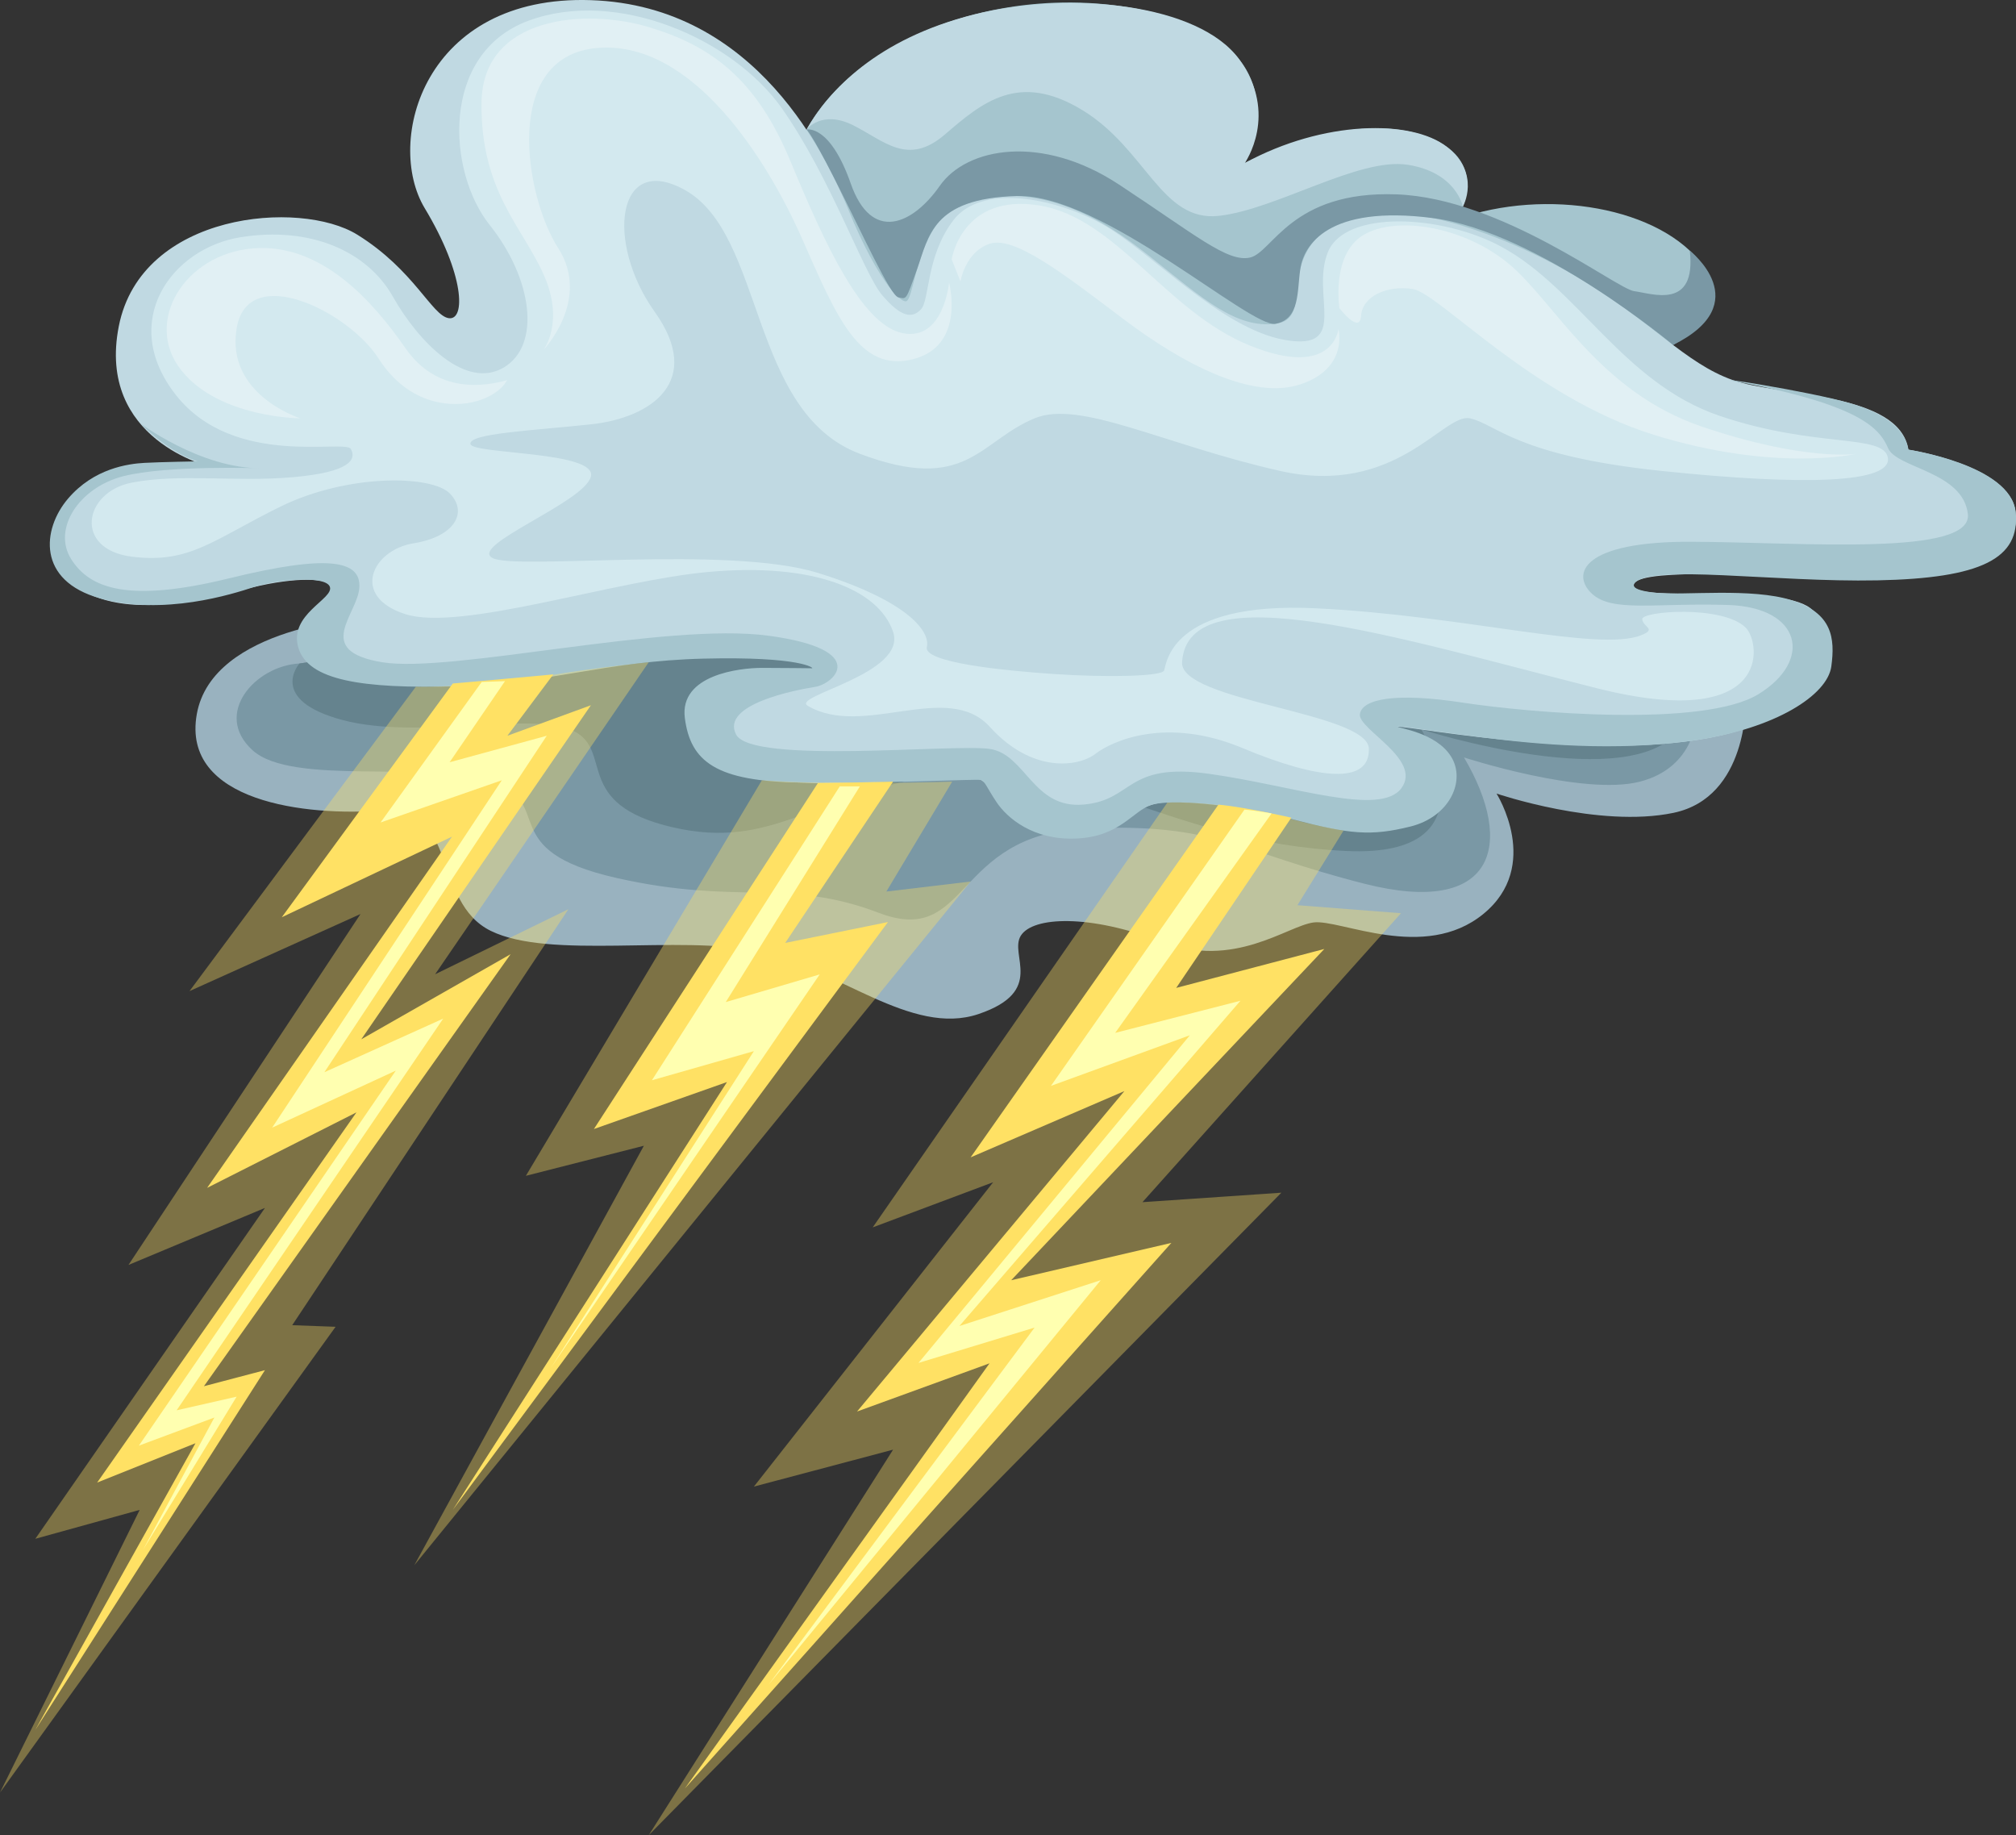 <svg id="_лой_2" xmlns="http://www.w3.org/2000/svg" width="1080" height="982.86" viewBox="0 0 1080 982.86"><rect x="0" y="0" width="1080" height="982.86" fill="#333333" stroke="none"/><g id="Nature03_189994502"><g id="Nature03_189994502-2"><path d="M195.59 330.88s-81.77 4.49-90.16 51.59c-8.39 47.1 58.79 54.83 99.43 51.6 40.64-3.23 26.49 49.03 58.1 64.51 31.61 15.48 100.66 1.93 143.24 10.96 42.58 9.03 81.94 45.8 118.07 33.55 36.13-12.26 16.13-31.61 22.59-41.94 6.45-10.32 36.78-11.61 75.49 3.23 38.71 14.84 67.1-8.39 81.29-10.32 14.19-1.94 59.35 21.29 90.97-4.52 31.61-25.81 7.1-64.52 7.1-64.52.0.0 54.84 18.71 94.84 10.32 40-8.39 38.71-59.95 38.71-59.95l-301.29-92.86h-216.77l-221.61 48.34z" fill="#99b2bf"/><path d="M160.43 355.35c-23.87 1.29-46.45 27.1-25.16 46.45 21.29 19.35 94.19 5.29 128.39 16.84 34.19 11.55.9 36.69 66.45 51.55 65.55 14.86 91.61.0 140.64 18.71 49.03 18.71 39.35-41.93 110.32-45.16 70.97-3.23 81.29 12.26 150.32 29.68 69.03 17.42 80.64-20.64 52.9-67.74.0.0 63.87 20.77 94.19 12.97s30.32-35.55 30.32-35.55c0 0-492.89-64.52-498.06-65.16-5.16-.64-250.32 37.42-250.32 37.42z" fill="#7a98a5"/><path d="M410.75 317.93l-250.32 37.42s-17.48 19.55 23.23 30.33c40.71 10.78 102.08-4.98 123.65 5.81 21.56 10.78-.85 39.19 53.2 51.63 54.06 12.44 74.94-17.92 145.44-28.71 70.5-10.78 119.02 36.79 215.23 41.36 81.92 3.88 40.23-65.11 40.23-65.11.0.0 114.35 36.61 139.34-1.24l-490.01-71.48z" fill="#65838e"/><path d="M874.61 195.08s60.64-20.51 38.06-52.37c-22.58-31.86-84.51-42.33-132.26-25.31.0.0 21.29-32.73-19.35-45.39-40.64-12.66-94.19 15.28-94.19 15.28.0.0 35.48-64.59-57.42-82.49-92.9-17.89-197.42 35.35-187.09 115.22 10.32 79.87 66.45 103.87 157.42 114.78 90.97 10.91 294.83-39.72 294.83-39.72z" fill="#a5c5ce"/><path d="M436.12 357.93c-1.29-6.45-43.44-11.61-99.35-2.58-55.91 9.03-135.48 18.49-164.73 2.58-29.25-15.91 4.3-35.27 6.45-41.29 2.15-6.02-12.04-8.17-34.84-3.87-22.8 4.3-68.39 20.64-98.92 3.87-30.54-16.77-12.47-49.89 8.6-61.07 21.08-11.18 59.38-5.59 59.38-5.59.0.0-61.1-14.19-49.06-75.27 12.04-61.07 97.2-67.96 127.74-49.03 30.54 18.92 40 43.44 49.03 44.73 9.03 1.29 8.6-23.23-12.9-58.92C206.02 75.78 227.09-2.93 316.55.08c89.46 3.01 126.88 85.16 138.49 113.55 11.61 28.39 24.52 47.31 30.11 47.74 5.59.43 4.95-51.18 40.11-55.7 35.16-4.52 61.93 8.71 90.64 31.61 28.71 22.9 46.13 38.71 67.42 36.13 21.29-2.58-.32-33.87 30.97-52.9 31.29-19.03 95.16 6.45 133.01 29.25 37.85 22.8 55.48 44.73 80.86 53.76 25.38 9.03 89.35 6.34 94.19 37.31.0.0 54.52 8.39 57.42 33.23 2.9 24.84-24.84 38.39-86.77 35.81-61.93-2.58-118.71-5.16-117.74 3.87.97 9.03 77.42-1.29 94.51 11.94 17.1 13.23 22.9 48.39-40.97 66.45-63.87 18.06-172.26-3.23-180-2.9-7.74.32 30.64 4.84 29.68 26.45-.97 21.61-25.16 35.16-71.29 25.48-46.13-9.68-77.74-15.81-93.22-9.03-15.48 6.77-23.87 22.37-52.26 13.12-28.39-9.25-29.89-25.16-36.77-27.74-6.88-2.58-61.61 4.3-105.8 1.08s-50.32-22.58-50-35.81c.32-13.23 15.81-23.23 40.97-23.23s26.02-1.61 26.02-1.61z" fill="#c0d9e2"/><path d="M432.68 377.99c-8.97-5.32 53.44-16.98 45.75-39.62-7.69-22.64-42.58-37.08-98.65-32.07-51.33 4.59-132.9 32.07-162.58 22.64-29.68-9.43-17.85-34.38 4.3-37.94 22.15-3.56 29.25-16.56 19.57-26.62-9.68-10.06-54.84-10.69-90.75 6.92-35.91 17.61-48.6 30.82-79.78 26.83-31.18-3.98-25.81-34.59.0-39.62 25.81-5.03 55.48-.21 86.45-2.94 30.97-2.73 33.98-9.64 30.97-15.09-3.01-5.45-62.65 10.43-93.65-28.83-31.01-39.26-2.58-78.61 34.52-84.59 37.1-5.97 67.74 7.23 81.61 31.76 13.87 24.53 39.03 50 59.35 38.05 20.32-11.95 15.38-47.8-7.42-76.31-22.8-28.51-26.67-91.82 20.64-109.43 47.31-17.61 109.68 9.64 135.91 46.96 26.24 37.32 43.76 88.47 53.76 100.1 10 11.64 15.81 12.58 20.64 7.55 4.84-5.03 2.58-28.3 17.42-47.8 14.84-19.5 53.55-12.26 79.35 1.89 25.81 14.15 63.55 56.29 98.39 62.26 34.84 5.97 13.55-24.1 22.9-47.06 9.35-22.96 61.44-19.94 92.9-2.9 41.26 22.34 65.16 72.92 116.77 90.53 51.61 17.61 88.39 9.43 90.32 22.64 1.94 13.21-43.23 15.09-121.29 6.92-78.06-8.18-88.36-25.02-102.56-28.16-14.19-3.14-39.44 42.26-102.02 28.1-62.58-14.17-106.93-38.23-131.3-28.1-29.75 12.37-36.44 40.54-93.58 18.97-59.44-22.43-50.75-117.36-93.76-141.3-36.64-20.39-42.57 28.18-16.12 65.28 26.45 37.11-1.64 56.77-34.21 60.26-31.57 3.38-65.16 4.82-64.52 10.48.64 5.66 68.39 3.77 64.52 17.61-3.87 13.84-64.73 36.5-52.9 43.39 11.83 6.89 126.31-6.96 174.7 8.14 48.39 15.09 60.14 31.49 58.2 39.66-1.94 8.18 40 12.58 68.39 14.46 28.39 1.89 57.42 1.26 58.71-1.89 1.29-3.14 2.58-37.11 81.29-33.33 78.71 3.77 151.38 23.49 174.19 14.46 8.6-3.4 1.29-4.16.65-8.57-.65-4.4 43.23-7.75 55.49 4.52 8.17 8.17 14.4 56.17-80 32.35-104.73-26.42-219.09-62.5-221.99-13.88-1.25 20.97 99.41 26.76 100.06 46.26.65 19.5-27.1 16.68-67.74-.3-40.64-16.98-69.68-3.88-78.71 3.09-9.03 6.97-33.83 10.74-56.59-14.41-22.76-25.16-67.92 6.29-97.6-11.32z" fill="#d3e9ef"/><path d="M931.89 204.7c-22.17-4.25 37.44 4.75 59.75 11.41 22.31 6.66 29.41 16.34 30.7 24.72.0.0 54.68 8.06 57.42 33.23 2.74 25.16-18.52 35.64-73.94 36.77-55.42 1.13-121.84-8.96-130.24 1.57.0.0-3.91 3.47 11.27 5.07 15.17 1.59 51.53-2.86 73.11 4.04 21.58 6.91 23.19 20.13 21.1 35.45-2.1 15.32-29.78 33.22-72.95 39.51-43.18 6.29-85.86 2.03-112.58-1.35-26.72-3.38-47.18-6.79-46.73-5.91.46.89 20.48 3.08 28.55 15.98 8.06 12.89-.64 32.25-21.77 37.49-21.13 5.24-32.47 4.17-63.22-3.9-30.75-8.06-65.63-10.97-75.61-7.69-9.98 3.28-16.65 16.94-39.98 18.01-23.33 1.08-37.31-11.08-42.9-19.46-5.59-8.39-6.22-11.31-8.36-11.9-2.13-.59-50.85 1.94-96.46 1.38-45.61-.55-59.16-11.31-62.17-34.53-3.01-23.23 29.46-26.88 41.29-26.88s25.81.21 26.88.21-5.59-6.45-58.28-5.16c-52.69 1.29-83.22 13.55-132.9 14.84-49.68 1.29-78.92-3.06-84.08-20.81-5.16-17.74 19.03-25.97 16.94-32.42-2.1-6.45-28.93-3.86-40.59.0-11.66 3.87-48.55 15.57-82.5 6.11-33.95-9.45-31.1-37.09-17.23-53.38 13.87-16.29 32.26-18.71 40.97-19.19 8.71-.48 28.55-.81 28.55-.81.0.0-13.6-3.3-31.04-20.55.0.0 32.44 24.47 65.13 24.26.0.0-50.6-1.83-74.19 4.3-23.59 6.14-37.85 28.17-27.74 44.3 10.11 16.13 31.18 23.44 84.73 10.32 53.55-13.12 70.54-9.46 69.68 4.95-.86 14.41-24.95 33.87 12.15 40 37.1 6.13 152.26-21.61 207.09-14.19 54.84 7.42 35.16 25.81 24.84 27.42-10.32 1.61-50.64 9.35-42.26 25.48 8.39 16.13 116.81 4.84 135.99 7.74 19.17 2.9 23.04 32.16 50.14 29.79 27.1-2.37 22.26-22.79 67.42-16.45 45.16 6.34 91.61 23.11 102.9 7.63 11.29-15.48-23.55-31.61-22.26-39.68 1.29-8.06 19.03-11.61 54.84-6.13 35.81 5.48 129.35 13.55 158.71-4.52 29.35-18.06 22.9-46.45-16.13-47.74-39.03-1.29-62.26 4.18-73.22-6.14-10.97-10.31-5.48-28.06 53.87-27.73 59.35.32 150.21 7.96 147.63-14.84-2.58-22.8-38.16-24.52-42.74-35.27-4.58-10.75-15.16-23.02-79.55-35.38z" fill="#a5c5ce"/><path d="M222.79 367.78l-121.28 163.05 91.61-41.29-124.3 187.95 73.12-30.54L18.92 824.16l55.91-15.48L0 960.07l179.78-249.46-23.23-.86 147.95-222.79-71.4 34.84 114.43-167.12s-29.05 2.93-53.57 7.12c-24.52 4.19-57.28 6.45-71.19 5.98z" fill="#ffe164" opacity=".36"/><path d="M18.92 926.52l123.01-192.68-32.69 8.6 164.3-231.39-80 45.59 123.01-178.92-44.73 16.34 24.6-32.86s-50.45 4.66-53.85 4.88l-91.61 125.18 91.18-43.17-131.18 188.11 80-40.43L52.04 794.05l52.67-21.07L18.92 926.52z" fill="#ffe164"/><path d="M408.14 417.91l-126.42 211.84 63.21-16.1-123 224.7 298.05-366.22-45.15 5.37 35.27-58.86s-63.06 2.06-101.96-.72z" fill="#ffe164" opacity=".36"/><path d="M625.35 429.87l-157.83 227.5 64.52-24.18L403.87 796.2l74.57-19.78-130.89 206.45 338.9-344.08-74.41 5.07 138.49-154.75-55.48-4.3 24.7-39.95s-12.79-1.93-32.75-7.42c-19.96-5.48-47.68-8.37-61.64-7.57z" fill="#ffe164" opacity=".36"/><path d="M652.75 430.94 519.98 619.86l82.37-35.48-143.22 171.61 70.97-25.81-163.22 227.74 260.64-292.25-85.8 20 167.74-177.42-79.35 20.86 61.67-91.16s-23.61-5.48-39.01-7.01z" fill="#ffe164"/><path d="M242.58 808.67l233.11-314.83-55.05 11.18 57.79-86.39s-6.07.27-40.26.75l-120 185.31 71.29-25.16-146.88 229.14z" fill="#ffe164"/><path d="M666.66 433.63l-103.65 147.95 74.41-27.1-145.37 175.48 62.19-18.92-142.62 191.39 178.06-216.77-75.7 24.52 150.54-174.19-67.1 17.2 83.8-117.53s-8.54-1.61-14.56-2.04z" fill="#ffffb0"/><path d="M449.88 421.17 349.24 578.57 403.86 562.98 295.05 732.71 439.13 521.88 388.81 536.69 460.64 421.17H449.88z" fill="#ffffb0"/><path d="M258.06 365.24 203.87 440.51 268.81 417.91 145.8 603.95 212.04 573.41 74.41 774.26 114.84 759.21 76.56 830.18 126.77 748.03 94.62 755.34 237.42 545.56 173.77 574.27 292.9 394.06 240.86 408.25 270.53 364.81 258.06 365.24z" fill="#ffffb0"/><path d="M896.28 184.76s-72.19-60.6-128.62-67.94c-56.43-7.33-69.16 14.73-71.03 26.99-1.88 12.26-.06 27.03-13.3 29.61-13.25 2.58-92.84-69.58-138.43-68.42-45.58 1.17-47.41 21.84-53.58 39.11-6.17 17.26-5.59 16-10 15.16-4.41-.85-18.7-32.87-34.74-64.47-11.71-23.07-14.49-25.43-14.49-25.43.0.0 12.47-3.01 23.67 28.93 11.2 31.93 33.18 21.98 47.69 1.24 14.51-20.74 54.74-27.79 95.8-.83 41.06 26.96 58.32 41.97 70.42 39.23 12.1-2.74 22.06-35.91 78.46-33.84s117.78 50.59 127.32 51.84c9.54 1.24 33.43 10.27 29.8-21.68.0.0 36.19 28.16-8.97 50.51z" fill="#7a98a5"/><path d="M271.64 203.6c-12.03 3.34-37.32 7.49-54.33-16.98-17-24.47-44.79-56.61-81.7-53.6-36.91 3.01-58.89 39.5-38.57 65.21 20.32 25.71 63.87 25.82 63.87 25.82.0.0-40.08-12.55-34.14-48.21 5.94-35.66 59.85-9.12 76.03 16.17 16.17 25.3 39.81 26.54 52.67 22.81 12.86-3.73 16.17-11.22 16.17-11.22z" fill="#e1f0f4"/><path d="M291.13 187.45s11.61-14.93.0-40.64c-11.61-25.71-33.59-44.7-33.18-91.61.41-46.91 56.01-50.75 89.59-40.69 33.58 10.06 57.63 27.79 75.88 71.74 18.25 43.96 38.15 87.72 60.13 92.18 21.98 4.45 24.88-27.07 24.88-27.07.0.0 9.12 34.01-19.49 41.06-28.61 7.05-40.64-22.39-59.3-64.69-18.66-42.3-58.89-106.58-109.9-102.02-51.01 4.56-38.57 79.44-20.74 107.11 17.83 27.67-7.88 54.63-7.88 54.63z" fill="#e1f0f4"/><path d="M509.82 138.93s5.36-35.46 46.72-28.93c41.37 6.53 67.79 56.61 112.74 74.96 44.95 18.35 47.75-8.71 47.75-8.71.0.0 5.6 20.84-20.22 29.55-25.82 8.71-63.14-10.89-94.87-34.84-31.73-23.95-58.44-44.79-71.67-40.43-13.24 4.35-15.73 20.22-15.73 20.22l-4.73-11.82z" fill="#e1f0f4"/><path d="M717.55 165.05s-4.55-28.69 12.86-39.19c17.42-10.5 54.12-4.67 78.38 15.86 24.26 20.53 47.9 68.12 102.95 86.78 55.05 18.66 82.42 14.62 82.42 14.62.0.0-43.23 9.95-108.24-10.26-65.01-20.22-115.08-75.89-129.08-78.07-14-2.18-27.06 4.04-27.68 14.31-.62 10.26-11.62-4.04-11.62-4.04z" fill="#e1f0f4"/><path d="M666.87 87.28s18.51-26.15-3.14-55.68c-21.65-29.53-90.08-36.76-142.02-23.81-51.94 12.95-77.82 40.83-89.61 61.57.0.0 8.12-10.68 24.92-2.28 16.8 8.4 29.24 22.08 49.14 4.98 19.91-17.11 39.5-33.9 73.71-13.06 34.21 20.84 42.3 60.03 73.09 56.61 30.79-3.42 74.96-31.41 101.09-27.37 26.13 4.04 29.63 22.41 29.63 22.41.0.0 9.98-17.58-8.74-32.12-18.71-14.55-65.86-14.26-108.07 8.77z" fill="#c0d9e2"/></g></g></svg>